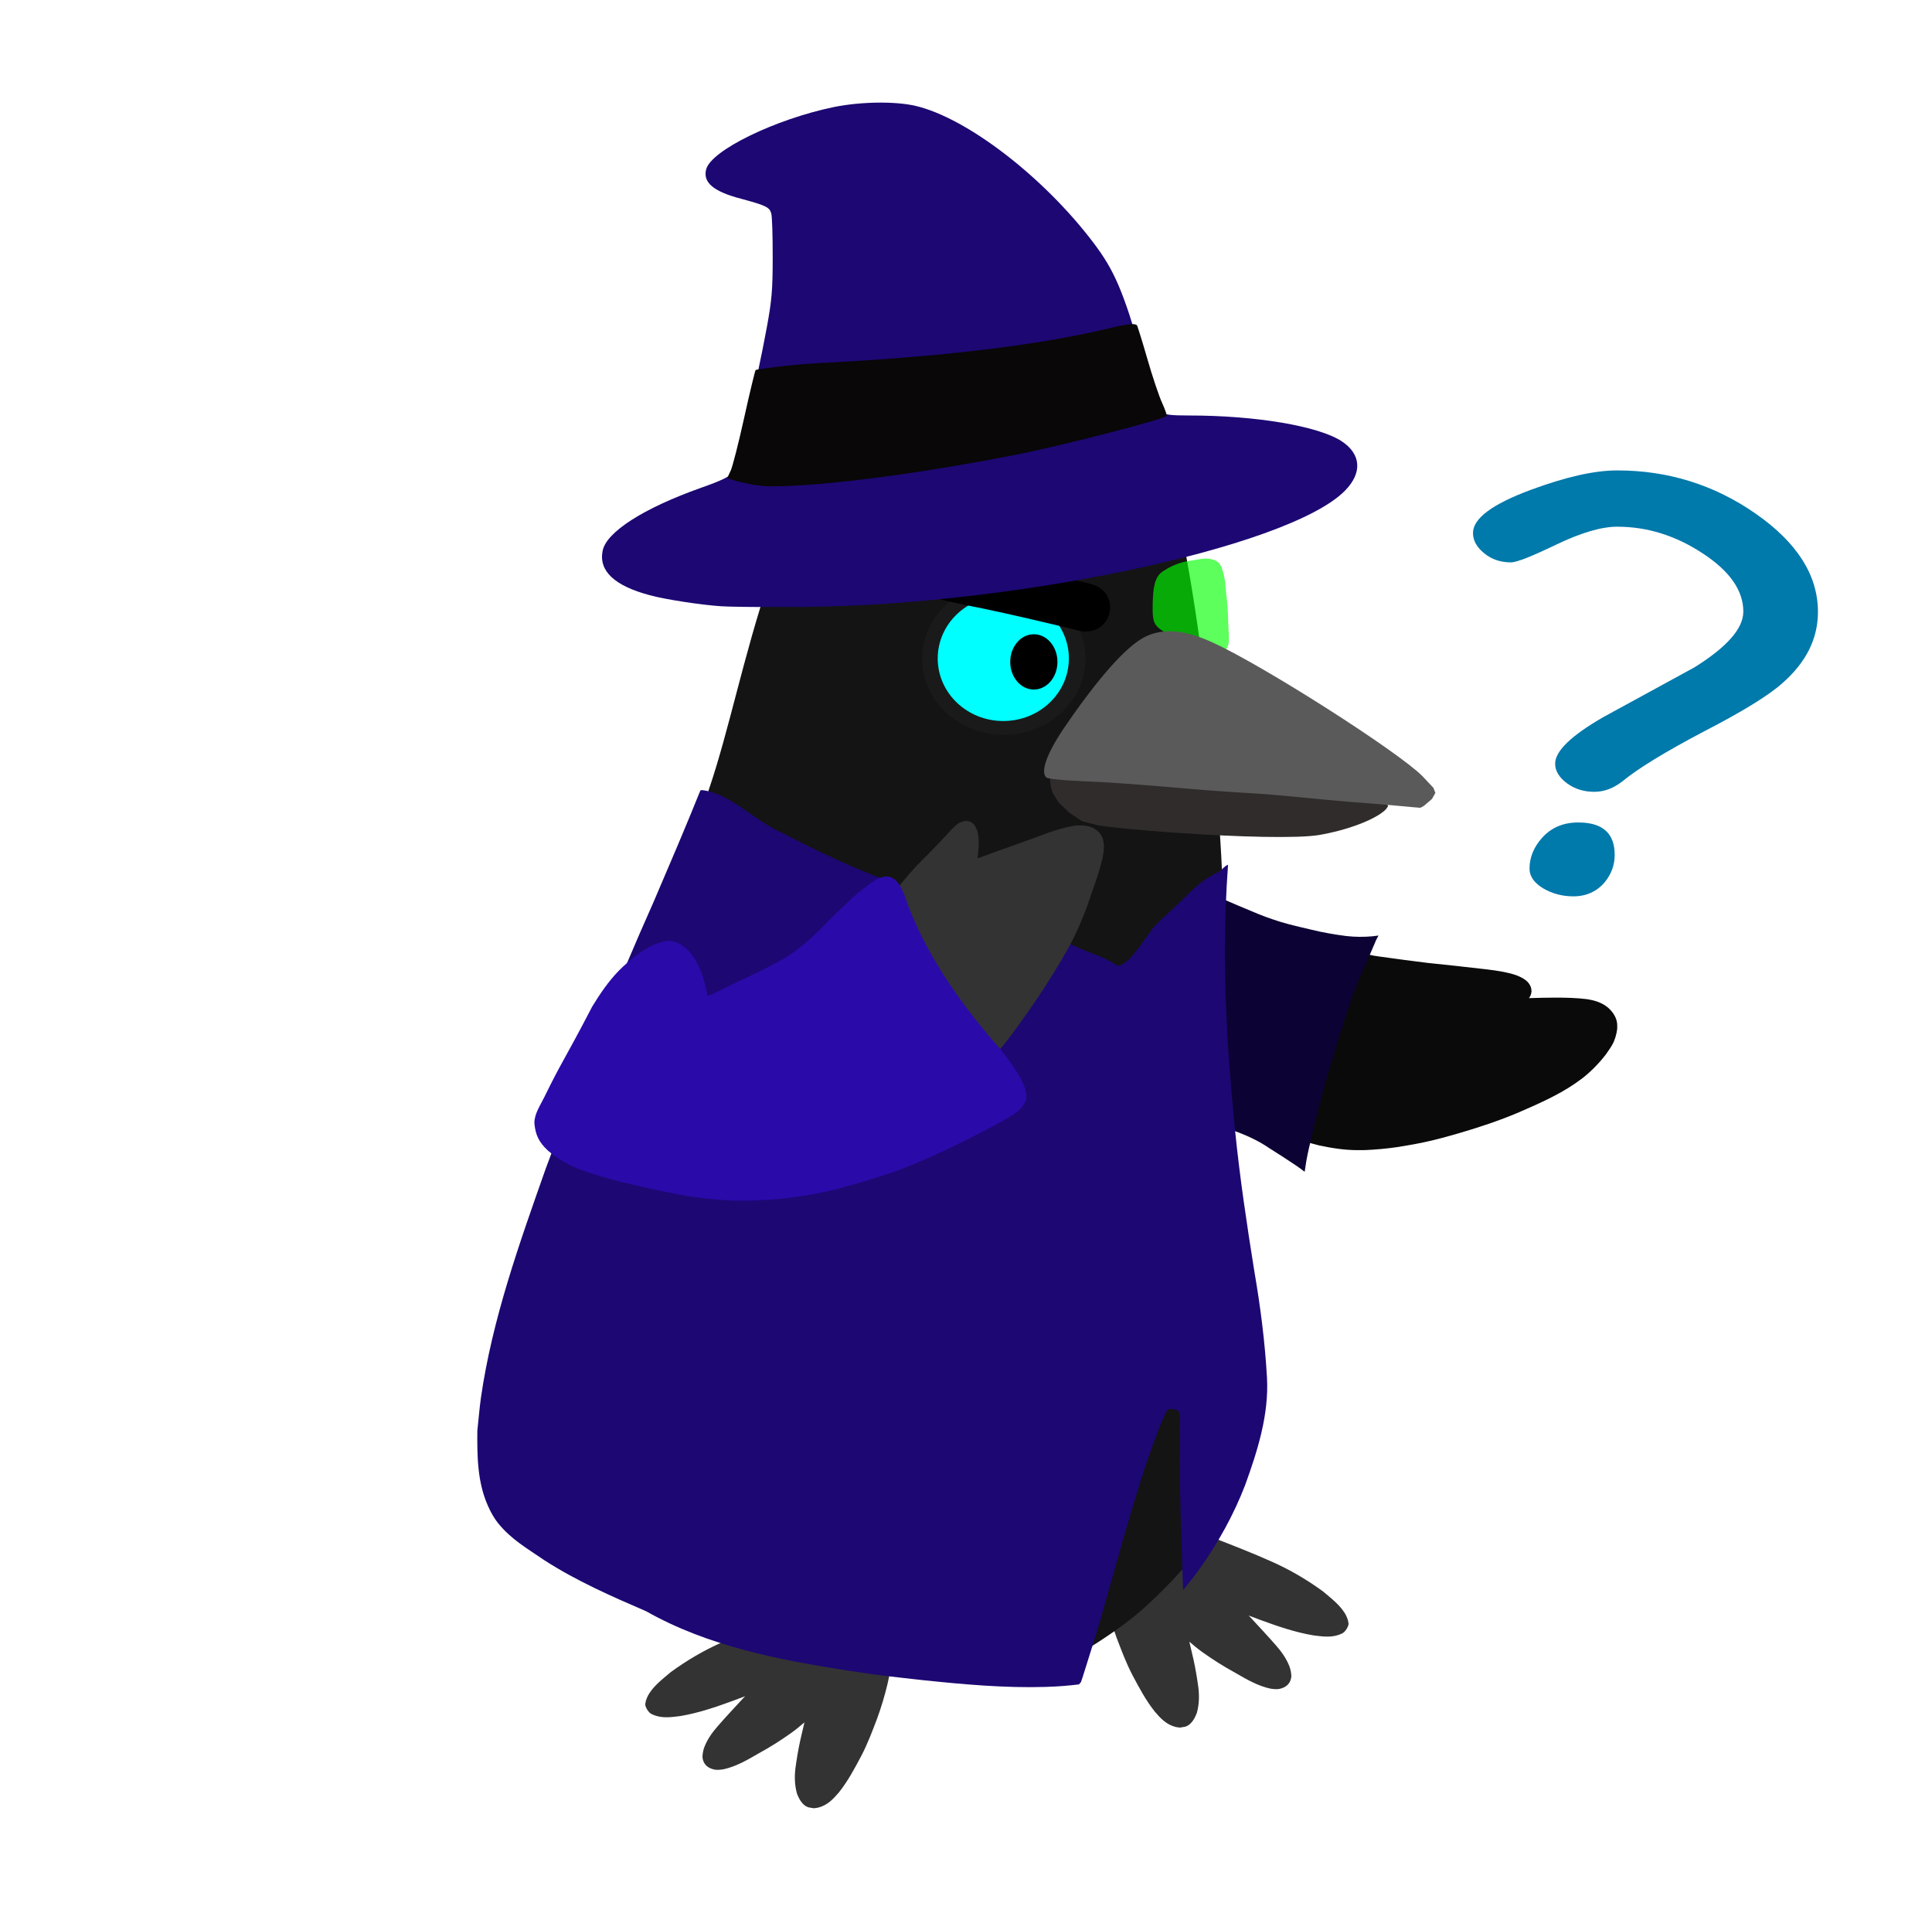 <?xml version="1.0" encoding="utf-8"?>
<!-- Generator: Adobe Illustrator 27.3.1, SVG Export Plug-In . SVG Version: 6.00 Build 0)  -->
<svg version="1.1"
	 id="svg1" xmlns:svg="http://www.w3.org/2000/svg" xmlns:inkscape="http://www.inkscape.org/namespaces/inkscape" xmlns:sodipodi="http://sodipodi.sourceforge.net/DTD/sodipodi-0.dtd" inkscape:export-filename="byte.svg" inkscape:export-xdpi="1000" inkscape:version="1.3.2 (091e20e, 2023-11-25, custom)"
	 xmlns="http://www.w3.org/2000/svg" xmlns:xlink="http://www.w3.org/1999/xlink" x="0px" y="0px" viewBox="0 0 769 760"
	 style="enable-background:new 0 0 769 760;" xml:space="preserve">
<style type="text/css">
	.st0{fill:#141414;}
	.st1{fill:#333333;}
	.st2{fill:#0B0A0A;}
	.st3{fill:#0C0233;}
	.st4{fill:#1D0773;}
	.st5{opacity:0.64;fill:#00FF00;enable-background:new    ;}
	.st6{fill:#1A1A1A;}
	.st7{fill:#00FFFF;}
	.st8{fill:#090707;}
	.st9{fill:#2B0AAA;}
	.st10{fill:#302C2C;}
	.st11{fill:#5B5A5A;}
	.st12{enable-background:new    ;}
	.st13{fill:#0079AB;}

/* Animation for levitating and glowing */
#questionmark {
  animation: float 3s ease-in-out infinite;
  transform-origin: center;
  filter: drop-shadow(0 0 10px #00FF00);
}
#headall {
  animation: rotate-head 2s ease-in-out infinite;
  transform-origin: center; /* Adjust if necessary to ensure the head rotates around its center */
}

/* Float effect */
@keyframes float {
  0%, 100% {
    transform: translateY(0);
  }
  50% {
    transform: translateY(-20px);
  }
}
@keyframes rotate-head {
  0%, 100% {
    transform: rotate(0deg); /* Original position */
  }
  50% {
    transform: rotate(-5deg); /* Rotate slightly to the left */
  }
}


</style>
<sodipodi:namedview  bordercolor="#000000" borderopacity="0.25" id="namedview1" inkscape:current-layer="layer12" inkscape:cx="34.674627" inkscape:cy="79.796097" inkscape:deskcolor="#d1d1d1" inkscape:pagecheckerboard="0" inkscape:pageopacity="0.0" inkscape:showpageshadow="2" inkscape:window-height="705" inkscape:window-maximized="1" inkscape:window-width="1366" inkscape:window-x="-8" inkscape:window-y="-8" inkscape:zoom="2.2494834" pagecolor="#ffffff">
	</sodipodi:namedview>
<g id="g1" inkscape:groupmode="layer" inkscape:label="bytemagusquestion">
	<g id = "headall">
	<g id="head" transform="translate(-7.184,-3.396)" inkscape:label="head">
		<path id="path102" class="st0" d="M309.6,397.4c-19.5-1.7-6.4-19.4-10.2-26.5c-2-3.8,3-10.9,6.9-22.3c2-5.9-19.5-23.7-17.1-30.6
			c8.3-24.3,13.6-52.5,24.4-84.7c2.3-6.9,4.6-13.1,5-13.6c1.1-1.4,3.5-1.3,4.7,0.2c1.6,1.9,11,1.5,20.8-0.8
			c4.7-1.1,14.1-2.8,20.9-3.7c13.6-1.8,26.5-4.1,50.3-8.9c8.6-1.7,18.1-3.4,21-3.6c15.8-1.5,28.6-3.2,29.3-3.9
			c0.5-0.4,0.8-2.3,0.8-4.2c0-3.2,0.1-3.4,2.5-3.4c2.4,0,2.5,0.2,4.4,6.5c11.3,38.7,23.7,152.3,20,183.2c-2,17-22.2,65.6-38.6,61.2
			c-7.6-2.1,2.6,31.7-15.7,33.1C396.8,478.5,328.5,399,309.6,397.4L309.6,397.4z"/>
	</g>
			<g id="eyepiece" inkscape:groupmode="layer" inkscape:label="eyepiece">
		<path id="path114" sodipodi:nodetypes="scsccccccccccccccccccccccccs" class="st5" d="M479.9,222.3c-0.3,0-0.6,0-0.8,0
			c-1.1,0.1-2.1,0.3-3.2,0.5c-0.7,0.1-1.3,0.2-2,0.3c-0.6,0.1-1.1,0.2-1.6,0.3c-3,0.5-6.4,2-8.5,3.4c-0.4,0.2-0.7,0.4-1,0.6
			c-2.5,1.7-3.1,4.2-3.6,7c-0.3,2.5-0.4,5.1-0.4,7.6c0,2,0,3.7,0.6,5.5c0.7,1.8,2.3,2.9,3.9,3.9c1.9,1.1,3.9,2,5.9,2.9
			c1.8,0.8,3.7,1.7,5.5,2.6c1.2,0.6,2.5,1.2,3.7,1.7c1,0.4,2.1,0.7,3.2,0.9c0.7,0.1,1.4,0.3,2.1,0.4c1.1,0.2,2.2-0.1,3.2-0.6
			c1.6-1,2-2.2,2.2-3.9c0.1-1.6,0-3.3-0.1-4.9c-0.1-1.8-0.2-3.6-0.2-5.5c-0.1-1.9-0.2-3.8-0.4-5.7c-0.2-1.6-0.4-3.2-0.5-4.8
			c-0.1-1-0.2-2.1-0.3-3.1c-0.1-0.9-0.3-1.8-0.5-2.7c-0.2-0.8-0.4-1.6-0.7-2.4c-0.2-0.8-0.6-1.5-1.1-2.1c-0.7-0.9-1.8-1.3-2.9-1.6
			C481.6,222.3,480.7,222.3,479.9,222.3L479.9,222.3z"/>
	</g>
	<g id="eye" transform="translate(2.242,-4.172)" inkscape:groupmode="layer" inkscape:label="eye">
		<ellipse id="path110" class="st6" cx="397.3" cy="266.3" rx="32.5" ry="30.3"/>
		<ellipse id="path111" class="st7" cx="397.1" cy="266.2" rx="26.1" ry="24.9"/>
	</g>
	<g id="eyeball" inkscape:groupmode="layer" inkscape:label="eye ball">
		<ellipse id="path112" cx="411.5" cy="263.4" rx="9.4" ry="11"/>
	</g>
	<g id="brow" inkscape:groupmode="layer" inkscape:label="brow">
		<path id="path113" d="M351.7,230c0.6,0.5,1.1,1,1.8,1.5c0.9,0.7,2.4,1.4,3.4,1.8c2.5,1.1,5.2,1.9,7.8,2.7
			c8.8,2.6,17.7,4.4,26.7,6.2c11,2.3,22,4.9,33,7.5c1.6,0.4,3.2,0.8,4.7,1.2c13.4,3.4,18.2-15.3,4.8-18.6l0,0
			c-1.6-0.4-3.3-0.8-4.9-1.2c-11.1-2.7-22.3-5.3-33.5-7.6c-8.3-1.8-16.7-3.4-24.9-5.8c-1.8-0.6-2.6-0.8-4.3-1.4
			c-0.4-0.1-0.7-0.3-1-0.4c-0.1,0-0.2-0.1-0.3-0.1c0,0,0,0.1,0.1,0.1c0.4,0.3,0.7,0.7,1.1,1C356.7,207,342.4,220,351.7,230
			L351.7,230z"/>
	</g>
	<g id="hat" transform="translate(0.561,-40.658)" inkscape:label="Hat">
		<path id="path101" class="st4" d="M286.3,281.9c-7.7-0.5-22.2-2.7-28.3-4.4c-13.9-3.7-20.3-9.6-18.7-17.6
			c1.4-7.5,16.3-17,39.1-25.1c8.5-3,11.3-4.4,12.6-6.1c1.7-2.4,9.6-35.6,13.7-58c1.9-10.4,2.3-14.5,2.3-27.6
			c0-8.5-0.2-16.4-0.6-17.6c-0.7-2.4-2.2-3.1-11.8-5.7c-11.2-2.9-15.4-6.5-14.1-11.7c1.9-7.6,27.7-20.1,51.1-24.9
			c10.6-2.1,24.2-2.3,32.3-0.4c20.4,4.8,50.9,28.2,70.8,54.5c8.3,11,11.7,18.9,19.2,44.7c4.1,14.3,6.6,21.1,8.3,22.8
			c1,0.9,3.4,1.2,10.5,1.2c26.7,0,51.4,4.2,60.7,10.2c7.8,5.1,8.4,12.6,1.4,19.7c-22.6,23.1-137.1,46.9-223,46.3
			C300.1,282.3,288.6,282.1,286.3,281.9z M341,229.3c26.8-2.6,40.9-4.6,61.6-8.6c20.3-4,56.7-12.8,58-14.1c0.2-0.2-0.6-2.6-1.8-5.2
			c-1.2-2.6-3.9-10.6-5.9-17.6c-2-7-3.8-13-4-13.1c-0.2-0.2-5.3,1-11.4,2.5c-33.8,8.7-76.3,14.2-113.3,14.7
			c-11.7,0.2-21.5,0.5-21.7,0.7c-0.2,0.2-2.2,8.5-4.4,18.5c-2.2,10-4.6,19.4-5.3,20.8s-1.3,2.8-1.3,3
			C291.7,232.1,322.1,231.1,341,229.3z"/>
		<path id="path100" sodipodi:nodetypes="ssssssssssssss" class="st8" d="M289,230.9c0-0.2,0.6-1.6,1.3-3c0.7-1.5,3.1-10.8,5.3-20.8
			c2.2-10,4.4-19,4.6-19.2c0.2-0.2,12.8-2.1,24.5-2.7c37.3-1.9,79.2-5.5,112.4-13c6.1-1.4,14.2-3.7,15-1.9c0.1,0.2,2,6.1,4,13.1
			s4.7,15,5.9,17.6c1.2,2.6,2,5,1.8,5.2c-1.3,1.3-40.1,11.5-60.4,15.5c-30.9,6.1-73,12.5-97.3,12.5C298.2,234.1,289,231.1,289,230.9
			z"/>
	</g>
		<g id="beak" transform="matrix(0.959,0,0,1,-11.94,-2.772)" inkscape:label="Beak">
		<path id="path108" sodipodi:nodetypes="sscccsscsssscss" class="st10" d="M499.5,334.1c-13.5-0.9-27.6-2.2-31.3-2.9l-6.6-1.6
			l-5.3-3.4l-4.4-4l-2.1-3.2c-1.1-1.7-1.5-4.5-1.5-5.8v-2.4l11.9,0.6c23.5,1.2,40.1,2.4,62.4,4.5c12.4,1.2,29.8,2.8,38.6,3.6
			c16.2,1.4,26.5,2.8,27.3,3.7c0.2,0.3-0.3,1.1-1.1,1.9c-4.3,3.9-15.9,8.1-27.7,10C551.1,336.4,527.9,336,499.5,334.1z"/>
		<path id="path109" sodipodi:nodetypes="ssssscssscccsss" class="st11" d="M601.6,324.2c-1.1,0-12.6-1.2-29.8-2.4
			c-9.6-0.7-28.5-2.8-42.2-3.5c-24.4-1.3-43.2-3.7-68.6-4.7c-7.3-0.3-13.7-0.9-14.2-1.4c-2.7-2.1,0.1-9.6,7.4-19.9
			c14-19.7,25.6-32.2,33.3-36c7.6-3.7,16.7-3,28.6,2.3c21.1,9.3,76.2,43,86.7,53l4.6,4.7l0.8,2l-1.4,2.4l-2.3,1.9
			C603.2,323.8,601.8,324.4,601.6,324.2L601.6,324.2z"/>
	</g>

	</g>

	<g id="feet" inkscape:groupmode="layer" inkscape:label="feet">
		<path id="path139" sodipodi:nodetypes="scccccccccscssscccccsccscccccccscccccccccccsscc" class="st1" d="M328.1,638.6
			c-0.8,0-1.5,0-2.3,0.1c-1.2,0.1-2.4,0.3-3.6,0.6c-0.3,0.1-0.6,0.1-0.9,0.2c0,0,0,0-0.1,0c0,0-0.1,0-0.1,0.1
			c-0.2,0.1-0.4,0.2-0.5,0.2c-3.2,1.4-6.3,2.8-9.5,4.1c-8,3.1-16,6.2-23.8,9.7c-7.2,3.2-14,7.2-20.3,11.8c-3.3,2.8-7.2,5.7-9.2,9.6
			c-0.3,0.6-0.5,1.2-0.7,1.8c-0.1,0.7-0.4,1.3-0.2,2c0.3,1,0.9,2,1.7,2.8c0.7,0.6,1.6,0.9,2.5,1.2c3.2,1,6.5,0.5,9.7,0.1
			c7.2-1.2,14.2-3.6,21-6.1c1.6-0.6,3.2-1.2,4.8-1.8c-0.2,0.2-0.4,0.4-0.5,0.5c-3.5,3.8-7,7.5-10.4,11.4c-2.2,2.5-4.2,5.3-5.4,8.5
			c-0.2,0.6-0.4,1.2-0.5,1.9c-0.1,0.6-0.2,1.3-0.2,1.9c0.2,2.4,1.6,4.1,4,4.8c1.6,0.5,2.7,0.3,4.3,0.1c5.1-1.1,9.5-3.7,14-6.3
			c4.6-2.5,9-5.3,13.2-8.3c1.8-1.3,3.5-2.7,5.1-4.1c-0.6,2.4-1.1,4.9-1.7,7.3c-0.8,3.7-1.4,7.3-1.9,11c-0.4,3.4-0.3,6.7,0.6,10
			c0.8,2.1,2.1,4.7,4.5,5.5c0.7,0.2,1.4,0.2,2.1,0.4c0.7-0.1,1.3-0.1,2-0.3c3.5-0.9,5.9-3.4,8.1-6c3.6-4.5,6.3-9.6,9-14.7
			c2.5-4.8,4.4-9.9,6.3-14.9c1.6-4.4,2.9-8.8,4-13.3c0.9-3.6,1.4-7.3,1.5-11c0.1-3.8-0.8-7.3-2.4-10.8c-1.8-3.5-5-5.7-8.5-7.3
			c-2.5-1.1-5.1-1.7-7.8-2.1c-1.9-0.3-3.7-0.5-5.6-0.6C329.7,638.6,328.9,638.6,328.1,638.6L328.1,638.6z"/>
		<path id="path139-5" sodipodi:nodetypes="scccccccccscssscccccsccscccccccscccccccccccsscc" class="st1" d="M465.5,606.5
			c0.8,0,1.5,0,2.3,0.1c1.2,0.1,2.4,0.3,3.6,0.6c0.3,0.1,0.6,0.1,0.9,0.2c0,0,0,0,0.1,0c0,0,0.1,0,0.1,0.1c0.2,0.1,0.4,0.2,0.5,0.2
			c3.2,1.4,6.3,2.8,9.5,4.1c8,3.1,16,6.2,23.8,9.7c7.2,3.2,14,7.2,20.3,11.8c3.3,2.8,7.2,5.7,9.2,9.6c0.3,0.6,0.5,1.2,0.7,1.8
			c0.1,0.7,0.4,1.3,0.2,2c-0.3,1-0.9,2-1.7,2.8c-0.7,0.6-1.6,0.9-2.5,1.2c-3.2,1-6.5,0.5-9.7,0.1c-7.2-1.2-14.2-3.6-21-6.1
			c-1.6-0.6-3.2-1.2-4.8-1.8c0.2,0.2,0.4,0.4,0.5,0.5c3.5,3.8,7,7.5,10.4,11.4c2.2,2.5,4.2,5.3,5.4,8.5c0.2,0.6,0.4,1.2,0.5,1.9
			c0.1,0.6,0.2,1.3,0.2,1.9c-0.2,2.4-1.6,4.1-4,4.8c-1.6,0.5-2.7,0.3-4.3,0.1c-5.1-1.1-9.5-3.7-14-6.3c-4.6-2.5-9-5.3-13.2-8.3
			c-1.8-1.3-3.5-2.7-5.1-4.1c0.6,2.4,1.1,4.9,1.7,7.3c0.8,3.7,1.4,7.3,1.9,11c0.4,3.4,0.3,6.7-0.6,10c-0.8,2.1-2.1,4.7-4.5,5.5
			c-0.7,0.2-1.4,0.2-2.1,0.4c-0.7-0.1-1.3-0.1-2-0.3c-3.5-0.9-5.9-3.4-8.1-6c-3.6-4.5-6.3-9.6-9-14.7c-2.5-4.8-4.4-9.9-6.3-14.9
			c-1.6-4.4-2.9-8.8-4-13.3c-0.9-3.6-1.4-7.3-1.5-11c-0.1-3.8,0.8-7.3,2.4-10.8c1.8-3.5,5-5.7,8.5-7.3c2.5-1.1,5.1-1.7,7.8-2.1
			c1.9-0.3,3.7-0.5,5.6-0.6C463.9,606.5,464.7,606.5,465.5,606.5L465.5,606.5z"/>
	</g>
	<g id="leftarm" inkscape:groupmode="layer" inkscape:label="leftarm">
		<path id="path128" sodipodi:nodetypes="cccccccccccccscccccscccscscscscccccccscccccccc" class="st2" d="M541.2,378.9
			c-0.8,0-1.6,0.1-2.3,0.5c-0.6,0.3-1.2,0.7-1.7,1.2c-0.7,0.6-1.4,1.2-2,1.8c-0.8,0.8-1.6,1.5-2.3,2.3c-1,1-2,2.1-2.9,3.1
			c-1.9,2.1-3.7,4.2-5.4,6.4c-2.3,2.9-4.6,5.8-6.6,9c-2.3,3.6-4.5,7.4-6.5,11.2c-2.1,4.1-4.1,8.3-5.6,12.7
			c-1.2,3.4-2.3,6.9-2.5,10.6c0,0.5-0.1,1.1,0,1.6c0.1,2.6,0.7,5.1,2.1,7.2c0.3,0.4,0.6,0.8,0.9,1.2c1.8,2,4.3,3.3,6.7,4.4
			c3.9,1.5,7.9,2.7,11.9,3.7c5.1,1.1,10.2,1.9,15.5,1.9c2.6,0,3.3,0,6-0.2c4.4-0.3,8.9-0.8,13.2-1.6c3.3-0.6,4.2-0.7,7.4-1.4
			c4.7-1,9.3-2.3,13.8-3.6c7.9-2.3,15.7-4.9,23.3-8.1c7.8-3.4,15.7-6.8,22.7-11.6c0.9-0.7,1.9-1.3,2.8-2c3.6-2.8,6.8-6.1,9.5-9.6
			c1-1.5,1.6-2.2,2.5-3.8c1.1-1.9,1.7-4.1,2-6.3c0-1.4,0.1-1.8-0.2-3.2c-0.5-2-1.7-3.7-3.2-5.1c-0.4-0.3-0.8-0.7-1.3-1
			c-2.2-1.5-4.8-2.2-7.4-2.6c-4.1-0.5-8.3-0.6-12.4-0.6c-3.5,0-7.1,0.1-10.6,0.2c0.2-0.3,0.4-0.7,0.6-1c0.2-0.5,0.3-1.1,0.4-1.6
			c-0.1-0.5,0-1-0.2-1.5c-0.7-2.6-3.3-4-5.6-4.9c-1.7-0.6-2-0.7-3.8-1.1c-3.4-0.8-7-1.2-10.5-1.6c-7-0.8-14.1-1.6-21.1-2.3
			c-6.4-0.8-12.7-1.6-19-2.5c-1.7-0.2-3.3-0.5-5-0.9c0,0,0,0,0,0c-0.4-0.3-1.1-0.3-1.6-0.5C542.2,379.1,541.7,379,541.2,378.9
			L541.2,378.9z"/>
		<path id="path126" class="st3" d="M487.2,357.9c-0.1,0.3-0.2,0.5-0.3,0.8c-0.3,0.8-0.7,1.7-1,2.5c-0.7,1.7-1.3,3.5-1.8,5.3
			c-0.9,3.4-1.7,6.9-2.3,10.4c-0.8,4.4-1.7,8.7-2.4,13.1c-1,6.4-1.9,12.9-2.5,19.4c-0.5,5.6-1.2,11.2-1.7,16.8
			c-0.3,4.5-0.5,9-0.4,13.5c0,1.6,0.1,3.3,0.2,4.9c0,0.4,0.1,0.8,0.1,1.1c0,0.1,0,0.1,0,0.2c0.3,0.1,0.7,0.1,1,0.2
			c2.4,0.5,4.7,1.1,7,1.7c3.2,0.8,6.4,1.6,9.5,2.7c4.4,1.7,8.7,3.7,12.6,6.4c3.5,2.2,7.1,4.5,10.5,6.8c1.2,0.8,2.4,1.7,3.6,2.6
			c0.1-0.4,0.1-0.8,0.2-1.3c0.5-3.7,1.3-7.4,2.2-11c1-4.3,2-8.6,3.1-12.9c1.3-4.9,2.6-9.7,4-14.5c1.6-5.4,3.2-10.9,5-16.3
			c1.5-4.7,3-9.4,4.6-14c1.5-4.2,3.2-8.3,5.1-12.3c1.4-3.2,2.8-6.5,4.2-9.8c0.3-0.7,0.7-1.3,1-1.9c-0.8,0.1-1.6,0.2-2.4,0.3
			c-3.5,0.3-6.9,0.3-10.4-0.1c-4.7-0.6-9.3-1.4-13.8-2.5c-4.2-1-8.4-1.9-12.6-3.2c-3.8-1.2-7.5-2.5-11.1-4.1
			c-3.7-1.5-7.4-3.1-11.1-4.7C487.5,358.1,487.4,358,487.2,357.9L487.2,357.9z"/>
	</g>
	<g id="body" inkscape:groupmode="layer" inkscape:label="body">
		<path id="path138" sodipodi:nodetypes="ccssccccccccccccccccccccccccccc" class="st0" d="M466.7,526c-3-0.1-5.4,1.4-8.8,3.7
			c-1,0.9-2.1,1.7-3,2.7c-5.8,6.3-10.6,14.9-14.1,22.7c-1,2.1-1.8,4.3-2.7,6.4c-4.8,11.9-7.4,24.4-9.5,37
			c-1.3,8.1-2.3,16.2-3.1,24.4c-0.4,4.8-1,9.6-1.7,14.4c-0.5,3.1-1.3,6.1-2,9.1c-0.4,1.4-0.7,2.7-1,4.1c-0.2,1.1-0.5,2.1-0.9,3.1
			c-0.3,0.9-0.5,1.7-0.8,2.6c-0.2,0.6-0.4,1.3-0.6,1.9c-0.2,0.4-0.3,0.8-0.3,1.2c-0.3,0.2-0.6,0.3-0.9,0.5c-3.3,1.5-1.2,6.1,2.1,4.6
			c3.8-1.9,7.2-4.4,10.8-6.6c7.6-4.6,15-9.5,21.9-15.1c7.2-6,13.7-12.8,20-19.7c4.7-5.3,9.2-10.8,13-16.8c1.2-2,2.3-4,2.6-6.4
			c0-1.2,0.3-2.4,0.5-3.6c0.5-2.3,0.4-4.7,0.3-7.1c-0.3-6-0.9-12-1.5-18c-0.7-6.5-1.6-12.9-2.6-19.3c-0.9-5.5-1.9-10.7-4.1-15.9
			c-1.9-3.9-5-6.6-8.8-8.6C469.6,526.5,468.1,526.1,466.7,526L466.7,526z M424.7,655.2C-119.1-80.3-119.1-80.3,424.7,655.2z"/>
		<path id="path124" sodipodi:nodetypes="cccscssccscsccccccsscccccsccccccscsccccccc" class="st4" d="M278.8,314.5
			c-6,14.9-12.3,29.6-18.6,44.3c-15.6,35-29.7,70.5-43,106.3c-10.5,29.8-21.3,59.9-25.8,91.3c-0.6,4.3-0.9,8.6-1.4,12.9
			c-0.1,10.1,0,20.5,4.2,29.9c1.1,2.5,2.4,4.9,4.1,7c5.3,6.5,11.4,9.9,18.4,14.7c12.7,8.2,26.6,14.3,40.5,20.3
			c24.8,14,52.7,19.3,80.8,23.7c11.5,1.8,17.7,2.4,29.2,3.7c16.3,1.7,32.7,3.2,49.1,2.7c5.8-0.2,8.9-0.5,13.2-1
			c0.2-0.3,0.4-0.6,0.7-0.8c0.7-1.8,1.2-3.7,1.8-5.5c1.9-6,3.8-12.1,5.6-18.1c3.5-12.1,6.8-24.2,10.3-36.3
			c3.9-13.3,7.8-26.5,12.8-39.5c0.6-1.6,1.6-4.2,2.4-5.9c0.3-0.6,0.4-1.2,0.8-1.8c0.4-0.6,0.8-1.7,1.6-1.7c3.9,0.1,3.8,0.8,4.1,2.7
			c0.1,4.6,0,9.1,0,13.7c0,11.5,0.2,22.9,0.6,34.4c0.2,7.1,0.5,14.2,0.7,21.3c2.1-2.6,4.1-5,6.8-8.8c7.3-10.3,13.4-21.3,17.9-33
			c5-13.8,9.5-28,8.7-42.8c-0.8-14.1-2.6-28.2-5-42.1c-3-18.7-5.8-37.4-7.7-56.2c-2.4-24.1-4.1-48.3-4.1-72.6
			c0.1-11.1,0.5-22.2,1.3-33.2c-1.8,0.8-2.3,2.1-4,3c-8.4,4.2-10.1,7.4-17,13.6c-3.2,3.2-5.8,5.2-8.6,8.3
			c-2.3,2.6-10.7,16.8-14.8,15.1c-5.4-3.7-11.4-5-17.3-7.9c-16.1-8.3-27.7-10.5-44.9-16c-22.7-7.2-40-12.6-70.9-28.8
			c-9.9-4-21-16-32.1-17C279,314.6,278.9,314.6,278.8,314.5L278.8,314.5z"/>
	</g>

	<g id="rightarm" inkscape:groupmode="layer" inkscape:label="rightarm">
		<path id="path137" sodipodi:nodetypes="ccccccccccsccccsccssccccccccscscccccccssccccc" class="st1" d="M384.3,326.7
			c-1,0.1-2,0.5-2.9,1c-3.9,3.1,0.3-0.1-16.9,17.2c-3.7,4-7.2,8.3-10.4,12.7c-0.8,1-1.6,2.1-2.4,3.1c-1.3-0.2-2.8,0.5-3.1,2.3
			c-0.1,0.6-0.2,1.2-0.2,1.8c-0.8,1.1-0.6,2.2-0.1,3c0,0.7,0,1.5,0.1,2.2c0.4,6,1.4,11.9,2.5,17.8c1.1,4.8,2.4,9.7,4.5,14.2
			c0.4,0.9,0.9,1.8,1.3,2.6c2.5,4.7,5.9,8.7,9.6,12.6c2.1,2.1,4.5,4,7.1,5.6c1.6,0.9,3.2,1.6,4.9,2.1c1.2,0.4,2.4,0.6,3.6,0.9
			c0.2,0,0.4,0.1,0.6,0.1c-0.7,0.7-0.9,1.9-0.2,3.1c1.3,0.3,2.5,0.9,3.8,1c0.3,0,0.5-0.3,0.7-0.5c0.8-0.6,1.5-1.3,2.2-2.1
			c1.7,1.4,4.8,0.1,4.1-2.7l-0.7-0.8c3.3-3.5,6.4-7.1,9.3-10.9c5-6.7,9.9-13.6,14.4-20.6c4.3-6.7,8.5-13.5,12-20.7
			c2.5-5.3,4.6-10.7,6.4-16.3c1.6-4.5,3.2-9.1,4.3-13.7c0.6-3.1,1.2-6.6-0.6-9.5c-0.3-0.5-0.7-0.9-1.1-1.3c-0.4-0.3-0.9-0.7-1.3-1
			c-2.4-1.5-5.4-1.6-8.2-1.3c-3.6,0.6-7,1.6-10.4,2.8c-4.3,1.6-8.6,3.2-12.9,4.7c-4.8,1.7-9.6,3.4-14.4,5.2
			c-0.4,0.1-0.6,0.2-0.9,0.3c0.1-0.3,0.1-0.6,0.2-1c0.4-3.4,0.7-6.9-0.3-10.2c-0.6-1.3-0.7-2-1.9-2.9
			C386.3,326.9,385.3,326.7,384.3,326.7z M388.5,345.2C-14.6-50.3-14.6-50.3,388.5,345.2z"/>
		<path id="path136" sodipodi:nodetypes="scccccccccccsccccccccccccsscsccccsssccccc" class="st9" d="M352.9,348.8
			c-1.6,0-3.2,0.7-4.6,1.5c-3.2,2.1-6.2,4.5-9,7c-4.4,4.1-8.7,8.3-12.9,12.6c-5,4.9-10.2,9.4-16.4,12.7c-5.4,3-11,5.6-16.6,8.2
			c-3.5,1.7-7,3.5-10.5,5.1c-0.1,0-1,0.4-1.2,0.5c-0.8-3-1.3-6.1-2.4-9c-1.4-3.6-3.1-7-5.9-9.7c-2.3-2-4.9-3.6-8.1-3.2
			c-4.8,0.8-9,3.3-12.8,6.3c-2.6,2.2-3.6,2.9-6.1,5.4c-4.2,4.3-7.6,9.3-10.7,14.4c-11.5,22.1-11.9,21.4-19,35.9
			c-1.6,3.3-4,6.7-4,10.4c0.4,4.7,1.8,7.6,5.3,10.9c4.3,3.7,9.3,6.4,14.6,8.2c6.7,2.3,13.5,4.2,20.4,5.7c7.1,1.6,14.3,3.2,21.5,4.4
			c7.3,1,14.6,1.8,22,1.7c6.8-0.1,13.6-0.5,20.4-1.5c7-1,14-2.4,20.8-4.4c8.1-2.2,16.2-4.7,24-7.8c9.8-4,19.3-8.5,28.7-13.4
			c3.1-1.6,5.4-2.8,8.4-4.5c2.5-1.4,5.3-2.9,7.4-5c0.5-0.5,0.8-1,1.2-1.5c0.3-0.5,0.6-1.1,0.8-1.6c0.9-3-0.5-5.9-1.7-8.5
			c-2.3-4.2-5.1-8-8-11.7c-15.1-17.2-28.4-35.5-36.8-56.9c-1.4-3.8-2.4-8-5.4-10.9c-0.5-0.3-1-0.7-1.6-0.9
			C354,348.9,353.5,348.8,352.9,348.8z M221.3,453.9C-23.9-73.6-23.9-73.6,221.3,453.9z M281.8,396.8
			C281.8,396.8,281.8,396.8,281.8,396.8C282.3,397.6,282,397.2,281.8,396.8z"/>
	</g>

	<g id="questionmark" inkscape:groupmode="layer" inkscape:label="QuestionMark">
		<g class="st12">
			<path class="st13" d="M634.6,315.1c-4.1,0-7.8-1.1-10.9-3.4c-3.1-2.3-4.7-4.9-4.7-7.8c0-5,6.4-11.2,19.3-18.6l36.1-19.7
				c13-8.1,19.5-15.5,19.5-22.2c0-8.5-5.5-16.3-16.5-23.4c-10.6-6.9-21.8-10.4-33.7-10.4c-6.3,0-14.4,2.4-24.2,7.1
				c-9.8,4.7-15.8,7.1-18.1,7.1c-4.1,0-7.7-1.2-10.6-3.6c-3-2.4-4.5-5.1-4.5-8.1c0-5.8,7.7-11.5,23.1-17.2
				c13.8-5.1,25.2-7.7,34.3-7.7c20.2,0,38.6,5.7,55.1,17.2c16.5,11.5,24.8,24.5,24.8,39.1c0,10.7-4.7,20.1-14.2,28.4
				c-5.6,5-16.1,11.4-31.4,19.3c-15.4,8.1-26.1,14.7-32.2,19.7C642.4,313.6,638.6,315.1,634.6,315.1z M626.2,356.7
				c-4.4,0-8.4-1.1-12-3.2c-3.6-2.2-5.4-4.8-5.4-7.8c0-4.5,1.7-8.6,5-12.3c3.7-4.1,8.5-6.1,14.4-6.1c9.7,0,14.5,4.3,14.5,12.9
				c0,4-1.3,7.6-3.9,10.8C635.6,354.8,631.4,356.7,626.2,356.7z"/>
		</g>
	</g>
</g>
</svg>
